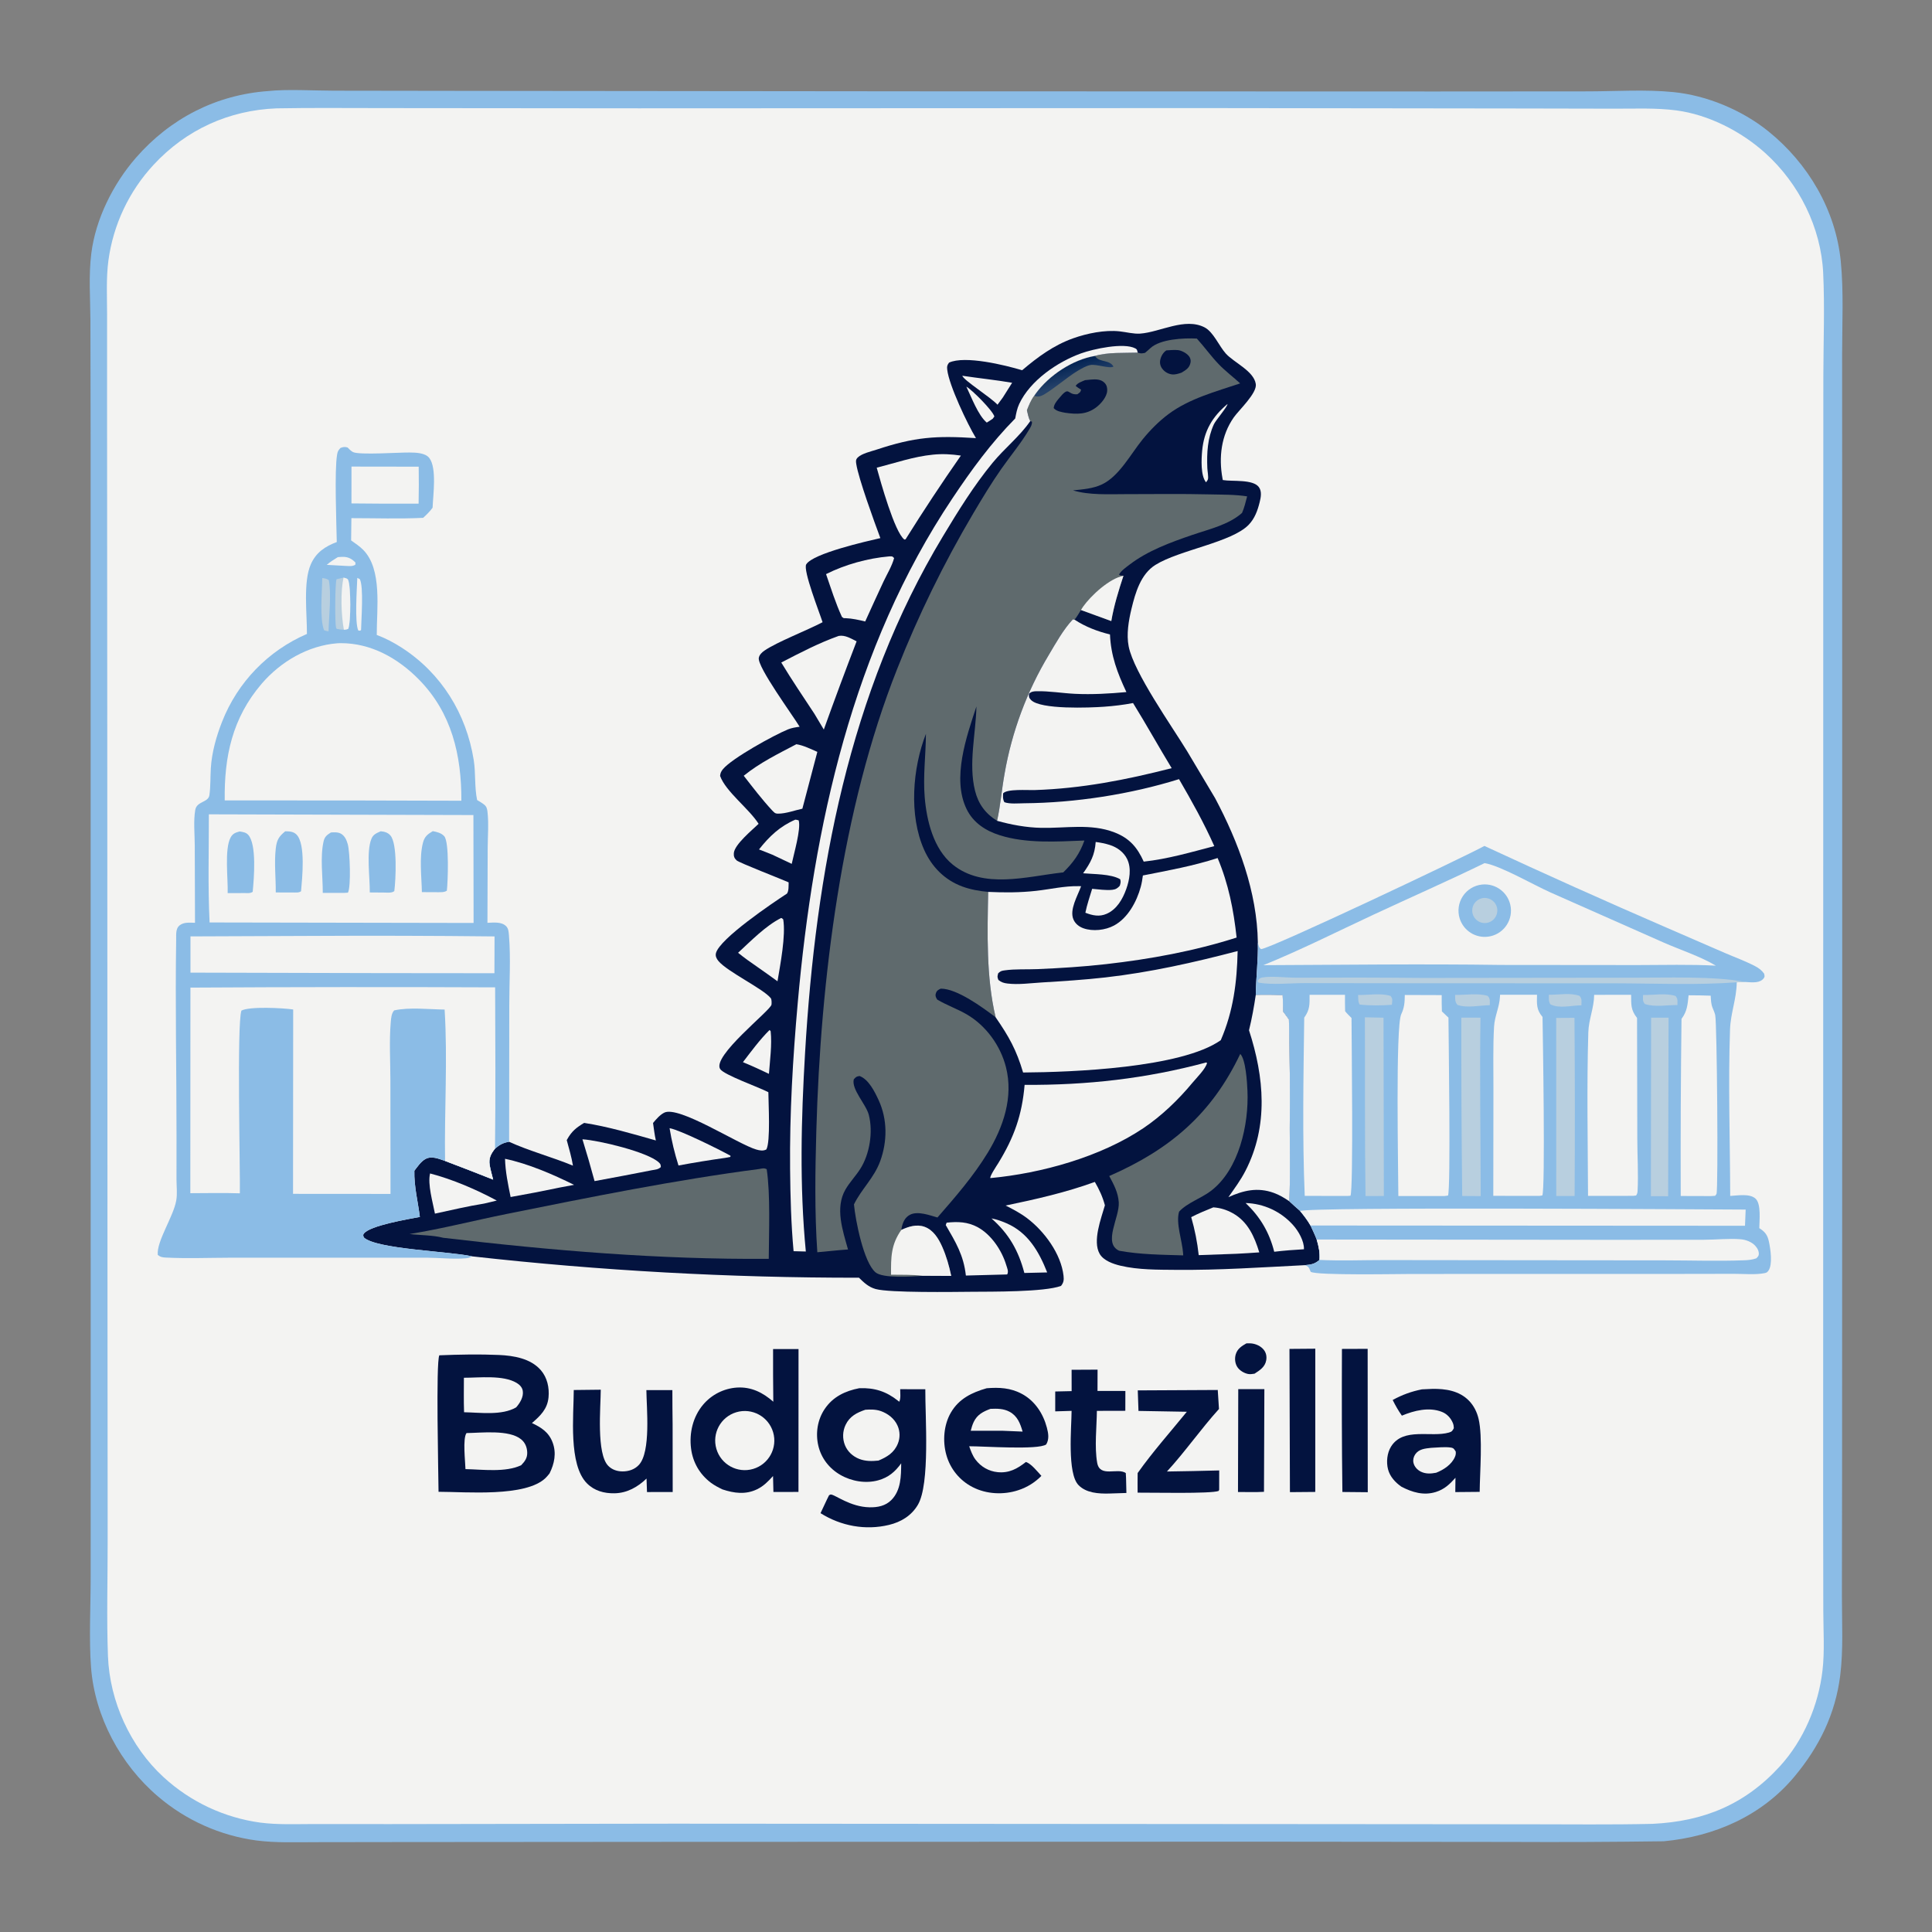 <?xml version="1.0" encoding="UTF-8" standalone="no"?>
<svg
   version="1.1"
   style="display: block; width: 100%; height: 100%; overflow: visible;"
   viewBox="-40.96 -40.96 2129.92 2129.92"
   data-aspect-ratio="1.00"
   data-viewbox="0 0 2048 2048"
   preserveAspectRatio="xMidYMid meet"
   id="svg93"
   sodipodi:docname="budgetzilla.svg"
   inkscape:version="1.4.2 (ebf0e940, 2025-05-08)"
   xmlns:inkscape="http://www.inkscape.org/namespaces/inkscape"
   xmlns:sodipodi="http://sodipodi.sourceforge.net/DTD/sodipodi-0.dtd"
   xmlns="http://www.w3.org/2000/svg"
   xmlns:svg="http://www.w3.org/2000/svg">
  <rect x="-40.96" y="-40.96" width="2129.92" height="2129.92" fill="#808080" stroke="none"/>
  <sodipodi:namedview
     id="namedview93"
     pagecolor="#505050"
     bordercolor="#eeeeee"
     borderopacity="1"
     inkscape:showpageshadow="0"
     inkscape:pageopacity="0"
     inkscape:pagecheckerboard="0"
     inkscape:deskcolor="#d1d1d1"
     inkscape:zoom="0.36753309"
     inkscape:cx="975.42238"
     inkscape:cy="1040.7226"
     inkscape:window-width="1712"
     inkscape:window-height="1182"
     inkscape:window-x="1818"
     inkscape:window-y="131"
     inkscape:window-maximized="0"
     inkscape:current-layer="svg93" />
  <defs
     id="defs2">
    <linearGradient
       id="Gradient1"
       gradientUnits="userSpaceOnUse"
       x1="1110.11"
       y1="489.686"
       x2="1114.72"
       y2="504.755"
       gradientTransform="matrix(1.26,0,0,1.26,-265.761,-254.657)">
      <stop
         class="stop0"
         offset="0"
         stop-opacity="1"
         stop-color="rgb(4,36,84)"
         id="stop1" />
      <stop
         class="stop1"
         offset="1"
         stop-opacity="1"
         stop-color="rgb(37,66,106)"
         id="stop2" />
    </linearGradient>
  </defs>
  <path
     transform="translate(0,0)"
     fill="rgb(139,188,230)"
     d="M 254.681 59.428 C 274.626 57.191 306.095 59.004 327.253 59.018 L 479.286 59.23 L 974.129 59.714 L 1541.88 59.889 L 1710.29 59.769 C 1740.99 59.674 1773.08 57.553 1803.59 60.542 C 1840.73 64.18 1879.51 80.373 1908.53 103.784 C 1952.46 139.225 1982.84 190.697 1988.39 247.163 C 1991.7 280.764 1989.88 315.85 1989.88 349.622 L 1989.94 527.26 L 1990 1100.2 L 1989.84 1576.8 L 1989.65 1719.04 C 1989.62 1747.78 1991.33 1777.64 1987.77 1806.15 C 1982.46 1848.62 1964.67 1884.79 1937.45 1917.45 C 1901.07 1961.1 1848.88 1983.7 1793.25 1988.94 C 1736.45 1989.72 1679.64 1989.97 1622.83 1989.67 L 1351.63 1989.39 L 718.842 1989.57 L 398.244 1989.81 L 306.415 1989.94 C 284.995 1989.97 263.169 1990.81 241.887 1988.08 C 201.789 1982.7 164.093 1965.87 133.316 1939.61 C 91.991 1904.53 63.616 1851.7 59.422 1797.45 C 57.043 1766.67 58.996 1729.15 59.002 1697.54 L 59.023 1501.34 L 58.983 880.026 L 58.945 437.083 L 58.727 312.415 C 58.589 287.916 56.645 262.826 59.697 238.472 C 64.472 200.366 83.823 161.731 108.9 132.956 C 146.636 89.654 197.293 63.523 254.681 59.428 z"
     id="path3" />
  <path
     fill="rgb(243,243,242)"
     d="M 263.997 78.496 C 303.922 77.72 343.965 78.292 383.905 78.212 L 663.377 78.46 L 1282.12 78.192 L 1638.49 78.637 L 1739.71 78.849 C 1761.96 78.887 1784.92 77.845 1807 80.739 C 1842.65 85.411 1878.7 103.898 1905.22 127.853 C 1942.31 161.341 1966.62 209.853 1968.99 259.905 C 1970.76 297.398 1969.26 335.602 1969.18 373.155 L 1969.07 573.946 L 1969.02 1210.81 L 1968.96 1614.47 L 1969.12 1735.12 C 1969.16 1756.59 1970.71 1779.42 1968.23 1800.73 C 1963.79 1838.98 1947.41 1877.58 1921.4 1906.11 C 1882.78 1948.47 1837.25 1967.06 1780.8 1969.73 C 1734.93 1970.81 1688.89 1970.17 1643 1970.19 L 1381.8 1969.99 L 702.936 1969.53 L 388.511 1970 L 304.677 1969.95 C 285.303 1969.96 265.465 1970.86 246.223 1968.4 C 206.28 1963 168.957 1945.47 139.289 1918.18 C 102.61 1884.48 79.931 1834.52 78.062 1784.81 C 76.467 1742.37 77.798 1699.53 77.726 1657.04 L 77.547 1406.43 L 77.296 762.826 L 77.064 400.799 L 77.092 305.988 C 77.097 286.41 75.967 265.931 78.523 246.498 C 83.809 206.884 101.256 169.887 128.457 140.608 C 164.247 102.004 211.411 80.525 263.997 78.496 z"
     id="path4"
     transform="translate(0,0)" />
  <path
     fill="#03133f"
     d="m 1085.904,367.195 c 17.237,-14.61 34.713,-27.537 56.209,-35.189 15.41,-5.484 34.826,-9.445 51.219,-7.668 7.245,0.785 15.523,3 22.693,2.491 21.886,-1.556 49.379,-18.118 71.089,-6.823 9.614,5.002 15.977,20.672 23.272,28.773 9.047,10.035 30.946,19.223 33.1,33.656 1.512,10.069 -18.446,28.468 -24.242,36.708 -13.923,19.785 -16.771,43.992 -12.474,67.372 l 0.34,1.755 c 10.395,1.822 33.226,-1.168 39.791,7.821 3.503,4.783 2.129,11.471 0.806,16.761 -2.243,9.034 -5.393,17.746 -11.945,24.604 -18.736,19.601 -76.457,27.825 -102.955,44.371 -16.166,10.1 -22.138,30.72 -26.372,48.335 -3.137,13.047 -5.746,28.219 -3.1,41.54 5.733,28.854 47.754,88.079 64.613,115.784 l 30.656,51.448 c 25.742,48.457 46.33,103.421 47.137,159.028 0.466,19.579 -2.016,38.454 -2.281,57.845 9.904,-0.265 19.807,-0.176 29.698,0.277 l 0.58,18.232 6.3,8.555 c 0.97,39.942 1.26,79.897 0.895,119.851 -0.05,26.851 0.58,53.915 -0.378,80.741 3.906,3.578 7.774,7.232 11.819,10.647 4.234,5.191 8.089,10.143 11.416,15.977 2.381,5.116 4.838,10.181 6.829,15.46 2.281,7.711 3.679,14.314 3.074,22.466 -5.405,4.662 -9.085,5.141 -15.989,5.783 -47.54,2.381 -94.588,5.645 -142.254,5.191 -19.845,-0.176 -41.391,0.05 -60.757,-4.486 -8.102,-1.903 -18.988,-5.519 -23.386,-13.23 -7.976,-14.024 1.625,-38.821 5.821,-53.449 -2.47,-9.324 -6.275,-17.476 -11.088,-25.78 -32.382,11.743 -64.726,19.026 -98.343,26.032 8.19,4.133 16.292,8.404 23.638,13.948 18.976,14.326 37.46,39.299 40.181,63.454 0.517,4.662 0.164,7.51 -2.772,11.201 -18.421,6.854 -76.772,6.287 -98.192,6.464 -20.387,0.164 -90.567,1.273 -106.169,-3.024 -7.673,-2.117 -12.892,-7.056 -18.391,-12.474 -142.543,0.139 -284.982,-7.724 -426.642,-23.562 -23.747,-5.557 -105.947,-7.812 -119.338,-20.929 -0.349,-1.588 -1.019,-2.457 -0.016,-3.919 6.227,-9.097 49.761,-16.267 61.906,-18.585 -2.114,-17.098 -6.479,-33.579 -6.063,-50.929 3.474,-4.448 7.059,-9.979 12.02,-12.814 6.996,-3.994 14.93,-0.302 21.832,2.016 17.724,6.703 35.391,13.558 52.999,20.563 -1.276,-5.305 -2.961,-10.697 -3.827,-16.09 -1.205,-7.51 1.372,-12.298 5.892,-18.018 4.93,-4.297 9.037,-6.565 15.565,-7.585 21.445,9.878 47.833,16.985 70.372,26.309 -1.556,-9.526 -4.347,-18.85 -6.854,-28.148 l 0.437,-0.769 c 5.03,-9.022 10.117,-13.041 18.734,-18.207 26.168,4.045 53.59,12.071 79.093,19.354 -1.474,-6.287 -2.165,-12.865 -3.132,-19.253 3.41,-4.133 7.439,-8.833 12.238,-11.34 15.834,-8.278 81.632,34.789 101.445,40.534 3.853,1.109 7.545,1.903 11.239,-0.025 4.77,-8.48 2.282,-50.98 2.228,-63.126 -10.244,-5.405 -48.533,-18.913 -53.036,-25.389 -9.744,-14.024 55.479,-64.651 56.472,-71.114 0.248,-1.613 0.276,-5.834 -0.746,-7.119 -8.199,-10.332 -47.764,-29.081 -57.734,-41 -1.986,-2.369 -3.513,-5.292 -2.791,-8.467 3.607,-15.92 63.387,-56.147 78.325,-65.835 2.199,-3.086 1.711,-8.655 1.86,-12.424 -7.506,-3.397 -54.544,-21.583 -57.382,-24.241 -2.509,-2.351 -3.294,-4.484 -3.042,-7.948 0.697,-9.587 20.693,-25.865 27.316,-32.358 -10.811,-16.895 -36.385,-35.655 -42.463,-52.789 0.28,-3.117 1.137,-4.978 3.081,-7.365 9.786,-12.01 56.488,-37.731 71.872,-43.965 4.071,-1.651 8.411,-2.287 12.737,-2.88 -7.445,-12.414 -46.752,-65.94 -45.017,-75.912 0.597,-3.43 3.474,-6.127 6.214,-8.014 13.924,-9.579 46.552,-22.088 64.095,-31.314 -3.093,-9.832 -21.923,-57.563 -17.989,-63.835 7.598,-12.11 66.616,-25.408 81.692,-28.893 -6.46,-17.321 -24.1,-65.633 -26.561,-81.739 -0.478,-3.127 -0.69,-4.876 1.739,-7.24 4.472,-4.351 14.802,-6.628 20.641,-8.562 42.287,-14.009 65.5,-15.524 109.585,-12.673 -9.311,-15.322 -29.673,-58.106 -31.664,-75.352 -0.428,-3.662 -0.176,-4.961 1.991,-7.893 17.476,-8.074 61.526,2.678 80.59,8.395 z"
     id="path5"
     sodipodi:nodetypes="ccscccccccccccccccccccccccccccccccccccccccccccccccccccccccccccccccccccccccccccccccssccccc"
     style="stroke-width:1.26" />
  <path
     fill="#f3f3f2"
     d="m 1343.46,1055.806 c 9.904,-0.265 19.807,-0.176 29.698,0.277 l 0.58,18.232 6.3,8.555 c 0.97,39.942 1.26,79.897 0.895,119.851 -0.05,26.851 0.58,53.915 -0.378,80.741 -5.506,-3.767 -10.949,-7.069 -17.275,-9.349 -17.816,-6.439 -33.478,-2.734 -50.009,4.738 6.615,-9.437 13.406,-18.535 18.711,-28.829 25.742,-49.883 20.752,-103.597 4.019,-155.182 3.175,-12.94 5.519,-25.868 7.459,-39.035 z"
     id="path6"
     style="stroke-width:1.26" />
  <path
     fill="#5f6a6d"
     d="m 1213.303,347.798 c 3.44,1.158 4.372,0.922 7.988,0.268 2.041,-1.673 3.919,-3.289 5.834,-5.094 10.912,-10.254 37.044,-11.437 51.383,-10.682 8.392,9.248 15.561,19.433 24.255,28.431 7.371,7.641 15.737,13.841 23.486,20.984 -26.813,8.99 -56.12,16.757 -79.052,33.893 -10.647,7.957 -20.135,17.572 -28.514,27.866 -13.041,16.016 -25.767,40.624 -44.793,49.597 -10.08,4.754 -21.042,5.442 -31.954,6.592 17.905,5.407 39.173,4.161 57.809,4.153 30.946,-0.013 61.967,-0.479 92.912,0.266 13.482,0.325 27.985,0.067 41.29,2.186 -1.638,6.159 -3.062,12.406 -5.632,18.255 -14.654,13.086 -36.893,18.092 -55.087,24.333 -23.814,8.166 -48.787,17.259 -68.947,32.681 -3.906,2.982 -9.261,6.649 -11.605,10.97 2.079,1.347 2.533,1.135 4.901,1.295 -5.443,16.617 -10.471,32.672 -13.406,49.941 l -33.453,-12.196 c -2.23,3.588 -4.347,7.406 -7.018,10.673 l -1.865,-0.386 c -10.382,10.924 -18.774,26.146 -26.51,39.134 -24.242,40.344 -40.799,84.833 -48.838,131.211 -3.112,17.199 -4.448,34.692 -8.203,51.772 -12.764,-7.797 -20.702,-18.574 -24.318,-33.108 -7.447,-29.984 0.882,-62.609 1.537,-93.007 -10.912,33.12 -27.317,79.52 -10.811,113.261 7.371,15.071 20.966,23.859 36.54,28.771 29.522,9.306 62.773,6.982 93.303,5.819 -5.179,14.588 -12.398,24.423 -23.323,35.154 l -1.348,0.14 c -38.644,4.295 -86.751,18.722 -120.645,-8.877 -21.089,-17.174 -28.632,-48.424 -30.755,-74.291 -1.935,-23.565 1.23,-46.305 1.355,-69.733 -14.777,37.871 -18.945,89.725 -2.039,127.675 8.403,18.862 22.506,33.335 42.112,40.606 9.198,3.408 18.824,5.056 28.564,5.955 -0.882,45.321 -2.306,93.804 8.203,138.207 -14.263,-10.773 -42.714,-31.752 -60.568,-31.538 -2.858,1.386 -4.44,2.129 -5.415,5.519 -0.777,2.696 0.3,4.297 1.554,6.489 10.489,6.313 22.17,10.269 32.678,16.405 21.256,12.449 37.107,34.398 43.13,58.086 8.429,33.113 -2.885,66.188 -20.122,94.462 -15.788,25.868 -35.532,48.573 -55.388,71.329 -8.526,-2.419 -21.738,-7.447 -30.249,-3.024 -5.379,2.797 -7.687,7.812 -9.04,13.52 -0.286,1.21 -0.352,1.877 -0.547,3.188 7.947,-3.654 16.694,-6.489 25.341,-3.503 9.921,3.44 15.73,13.066 19.773,22.176 4.549,10.256 7.598,21.08 9.916,32.042 l -31.776,-0.151 c -11.195,0.983 -43.67,3.1 -51.738,-3.793 -13.13,-11.214 -22.129,-57.494 -23.721,-74.894 8.213,-16.871 22.162,-29.156 28.893,-47.578 7.997,-21.886 8.106,-46.242 -1.787,-67.536 -4.304,-9.274 -10.948,-22.743 -20.945,-26.435 -3.713,0.617 -3.78,0.92 -6.374,3.704 -2.739,11.063 13.493,27.367 16.553,39.073 4.94,18.913 0.977,43.483 -9.524,59.837 -4.988,7.774 -11.681,14.654 -16.248,22.617 -11.659,20.311 -2.953,45.133 2.87,66.011 -11.272,0.743 -22.568,2.117 -33.835,3.062 -3.059,-44.239 -2.352,-89.485 -1.105,-133.787 4.676,-166.106 27.648,-354.482 89.185,-509.418 23.354,-59.143 51.336,-116.351 83.693,-171.093 9.929,-16.739 20.034,-33.592 31.223,-49.528 10.03,-14.298 21.823,-28.426 30.706,-43.442 1.663,-2.825 3.074,-4.997 2.948,-8.38 l -1.928,-0.629 c -1.966,-3.6 -2.684,-8.007 -3.667,-11.984 2.281,-5.705 4.334,-11.02 8.064,-15.978 0.504,-0.779 1.033,-1.546 1.575,-2.296 14.603,-20.149 40.736,-37.545 65.381,-41.64 14.427,-4.205 32.168,-3.107 47.137,-3.61 z"
     id="path7"
     style="stroke-width:1.26" />
  <path
     fill="#f3f3f2"
     d="m 952.69,1314.95 c 7.947,-3.654 16.694,-6.489 25.341,-3.503 9.921,3.44 15.73,13.066 19.773,22.176 4.549,10.256 7.598,21.08 9.916,32.042 l -31.776,-0.151 c -11.38,-1.386 -23.116,-1.033 -34.574,-1.197 -0.106,-19.013 -0.197,-32.987 11.32,-49.367 z"
     id="path8"
     style="stroke-width:1.26" />
  <path
     fill="#f3f3f2"
     d="m 1150.718,631.538 c 0.769,-1.244 1.512,-2.5 2.356,-3.686 8.971,-12.575 29.169,-31.14 44.503,-34.06 -5.443,16.617 -10.471,32.672 -13.406,49.941 z"
     id="path9"
     style="stroke-width:1.26" />
  <path
     fill="url(#Gradient1)"
     d="m 1099.209,395.344 c 0.504,-0.779 1.033,-1.546 1.575,-2.296 14.603,-20.149 40.736,-37.545 65.381,-41.64 0.365,0.481 0.718,0.982 1.109,1.445 4.75,5.664 15.044,2.782 19.341,10.312 -4.07,2.703 -18.938,-2.951 -25.414,-1.722 -4.876,0.926 -9.652,3.853 -13.923,6.318 -10.294,5.94 -32.042,24.439 -40.144,27.586 -2.079,0.809 -4.12,1.105 -6.325,0.595 -0.554,-0.127 -1.058,-0.398 -1.6,-0.597 z"
     id="path10"
     style="fill:url(#Gradient1);stroke-width:1.26" />
  <path
     fill="#03133f"
     d="m 1155.229,378.143 c 2.066,-0.241 4.133,-0.449 6.212,-0.622 5.468,-0.445 11.39,-0.631 15.485,3.741 2.255,2.417 2.936,5.472 2.722,8.684 -0.441,6.814 -6.88,14.228 -12.033,18.13 -10.723,8.102 -21.521,7.789 -34.083,6.033 -4.549,-0.876 -9.626,-1.549 -12.839,-5.123 0.252,-3.925 2.747,-7.045 5.153,-10.012 12.978,-16.013 8.946,-4.305 20.878,-5.272 2.545,-1.968 3.415,-1.831 4.145,-5.099 -2.117,-1.276 -4.07,-2.501 -5.96,-4.096 1.953,-3.364 6.892,-4.826 10.319,-6.363 z"
     id="path11"
     style="stroke-width:1.26" />
  <path
     fill="#03133f"
     d="m 1244.815,345.322 c 4.158,-0.237 8.606,-0.711 12.751,-0.318 4.259,0.402 10.66,3.843 12.89,7.663 1.121,1.923 1.487,3.993 1.058,6.132 -1.235,5.994 -4.952,8.024 -9.803,11.029 -3.515,1.203 -7.195,2.447 -10.949,1.923 -4.246,-0.634 -8.064,-2.966 -10.559,-6.461 -2.003,-2.706 -2.759,-6.144 -2.054,-9.439 0.895,-4.2 3.125,-8.111 6.665,-10.53 z"
     id="path12"
     style="stroke-width:1.26" />
  <path
     fill="#f3f3f2"
     d="m 1219.01,924.197 c 27.909,-5.51 55.264,-10.389 82.391,-19.229 12.033,28.693 17.577,56.933 20.941,87.678 -46.771,14.927 -95.206,23.772 -143.968,29.304 -25.2,2.86 -50.35,4.397 -75.676,5.494 -11.63,0.504 -24.469,-0.29 -35.948,1.348 -3.717,0.529 -4.36,0.693 -7.232,3.175 -0.995,3.654 -1.134,3.919 0.202,7.434 3.251,2.583 5.884,3.402 9.929,3.906 12.02,1.499 25.628,-0.416 37.712,-1.159 23.449,-1.424 46.859,-2.898 70.22,-5.544 49.694,-5.645 97.6,-16.443 145.883,-29.106 -0.718,34.524 -4.775,66.326 -18.585,98.293 -43.369,30.605 -164.027,35.293 -217.93,35.62 -7.434,-25.036 -15.523,-39.463 -30.29,-60.896 -10.508,-44.402 -9.085,-92.886 -8.203,-138.207 17.741,0.819 35.293,0.804 52.983,-1.179 15.485,-1.738 31.084,-5.457 46.708,-5.15 l 1.726,0.019 c 0.34,0.006 0.693,0.023 1.033,0.034 -3.704,10.467 -13.205,25.884 -8.392,36.793 2.054,4.656 6.161,7.869 10.874,9.555 10.408,3.721 24.192,2.179 33.831,-3.02 15.271,-8.235 25.049,-26.394 29.459,-42.704 1.121,-4.104 1.764,-8.249 2.331,-12.459 z"
     id="path13"
     style="stroke-width:1.26" />
  <path
     fill="#f3f3f2"
     d="m 1058.285,863.943 c 3.755,-17.081 5.09,-34.573 8.203,-51.772 8.039,-46.378 24.595,-90.867 48.838,-131.211 7.736,-12.988 16.128,-28.21 26.51,-39.134 l 1.865,0.386 c 11.756,7.734 25.376,12.986 39.035,16.254 1.008,23.568 8.102,42.293 18.094,63.539 -18.824,1.74 -37.724,2.839 -56.637,1.939 -14.049,-0.668 -28.615,-3.218 -42.613,-2.869 -3.188,0.081 -5.834,0.431 -8.102,2.845 -0.277,3.124 -0.088,4.498 2.218,6.837 10.534,10.738 64.877,8.505 80.275,7.42 10.735,-0.756 21.634,-2.045 32.193,-4.081 14.654,23.665 28.136,48.012 42.588,71.794 -50.413,12.928 -99.2,22.491 -151.389,24.159 -7.623,0.243 -30.177,-1.53 -34.486,3.678 -0.063,4.05 -0.504,6.088 1.449,9.703 6.212,2.174 15.208,1.205 21.836,1.152 56.133,-0.445 117.104,-9.851 170.68,-26.58 14.062,24.188 27.493,48.245 38.884,73.826 -25.704,6.726 -51.307,14.228 -77.792,17.103 -7.094,-15.716 -15.687,-25.819 -32.231,-32.219 -26.132,-10.111 -53.827,-4.439 -80.98,-5.026 -16.405,-0.355 -32.659,-3.376 -48.434,-7.741 z"
     id="path14"
     style="stroke-width:1.26" />
  <path
     fill="#5f6a6d"
     d="m 796.274,1247.755 c 3.149,-0.567 5.04,-1.247 8.016,0.277 4.186,28.048 2.446,69.565 2.257,98.797 -120.453,0.895 -239.352,-9.122 -358.851,-23.197 -11.015,-2.923 -25.722,-2.772 -37.171,-4.145 35.839,-5.796 71.68,-15.007 107.31,-22.176 92.272,-18.585 185.119,-37.372 278.439,-49.556 z"
     id="path15"
     style="stroke-width:1.26" />
  <path
     fill="#5f6a6d"
     d="m 1326.35,1120.91 c 6.161,6.313 7.522,31.475 7.938,40.648 1.625,36.968 -9.236,87.079 -40.622,110.653 -10.634,7.988 -25.88,12.928 -34.726,22.579 -3.893,12.587 3.541,32.483 4.385,45.965 l 0.139,2.268 c -23.764,-0.743 -47.149,-0.832 -70.636,-5.116 -18.207,-8.48 0.668,-36.729 -0.416,-53.386 -0.706,-10.886 -5.468,-19.593 -10.496,-28.98 66.881,-29.245 112.846,-68.242 144.434,-134.631 z"
     id="path16"
     style="stroke-width:1.26" />
  <path
     fill="#f3f3f2"
     d="m 1288.852,1130.335 0.882,0.592 c -1.487,6.401 -11.668,16.493 -16.015,21.722 -15.511,18.711 -34.159,36.704 -54.394,50.261 -47.036,31.538 -112.228,49.707 -168.475,54.911 -0.995,-1.84 7.22,-14.036 8.656,-16.367 17.59,-28.64 26.246,-53.084 29.106,-86.411 68.872,0.403 133.636,-6.829 200.239,-24.709 z"
     id="path17"
     style="stroke-width:1.26" />
  <path
     fill="#f3f3f2"
     d="m 1078.268,420.353 c 1.008,-5.449 2.041,-10.939 4.397,-15.996 12.058,-25.78 42.046,-46.279 68.065,-55.705 13.545,-4.905 47.137,-12.264 59.913,-5.535 2.318,1.218 1.953,2.307 2.659,4.681 -14.969,0.503 -32.71,-0.595 -47.137,3.61 -24.646,4.095 -50.778,21.492 -65.381,41.64 -0.542,0.75 -1.071,1.517 -1.575,2.296 -3.73,4.958 -5.783,10.273 -8.064,15.978 0.983,3.977 1.701,8.384 3.667,11.984 -11.542,16.771 -28.451,30.089 -41.441,45.879 -20.828,25.303 -37.888,52.997 -54.76,81.007 -103.951,172.495 -140.322,371.059 -152.029,569.534 -4.303,72.954 -6.184,146.185 0.84,219.026 l -13.505,-0.353 c -2.735,-29.887 -3.561,-60.467 -3.843,-90.481 -0.578,-61.488 3.006,-122.182 8.439,-183.406 17.23,-194.16 60.554,-391.593 170.378,-555.877 21.307,-31.882 42.399,-60.853 69.376,-88.283 z"
     id="path18"
     style="stroke-width:1.26" />
  <path
     fill="#f3f3f2"
     d="m 987.557,460.271 c 10.474,-1.087 20.428,-0.507 30.811,1.014 -21.118,30.258 -41.454,61.046 -61.005,92.335 l -1.334,0.223 c -10.801,-8.224 -26.252,-63.989 -30.466,-79.205 20.771,-5.252 40.546,-12.247 61.995,-14.368 z"
     id="path19"
     style="stroke-width:1.26" />
  <path
     fill="#f3f3f2"
     d="m 883.622,660.117 c 7.053,-1.308 13.677,2.935 19.791,5.948 -12.42,32.289 -24.477,64.717 -36.167,97.277 l -10.337,-17.333 c -12.323,-18.75 -24.991,-37.362 -36.573,-56.58 20.852,-10.791 41.126,-21.402 63.286,-29.313 z"
     id="path20"
     style="stroke-width:1.26" />
  <path
     fill="#f3f3f2"
     d="m 836.98,779.505 c 7.885,1.225 15.855,5.305 23.139,8.426 l -16.509,62.654 c -8.491,1.782 -18.138,5.51 -26.788,5.453 -3.623,-0.024 -4.096,-1.249 -6.623,-3.659 -11.056,-11.947 -21.23,-25.276 -31.238,-38.119 17.632,-14.311 38.027,-24.245 58.018,-34.755 z"
     id="path21"
     style="stroke-width:1.26" />
  <path
     fill="#f3f3f2"
     d="m 939.275,572.429 c 3.16,0.072 3.146,-0.597 5.477,1.835 -2.337,8.762 -7.826,17.727 -11.717,25.952 -6.799,14.615 -13.519,29.267 -20.157,43.956 -6.731,-1.644 -14.472,-3.362 -21.382,-3.615 -3.169,-0.116 -1.62,0.425 -4.28,-1.414 -6.983,-15.174 -12.041,-31.412 -17.505,-47.178 21.065,-10.585 46.105,-17.5 69.565,-19.536 z"
     id="path22"
     style="stroke-width:1.26" />
  <path
     fill="#f3f3f2"
     d="m 1296.639,1290.091 c 7.598,0.454 14.805,2.747 21.458,6.451 16.657,9.274 23.927,25.855 29.219,43.168 -8.354,0.706 -16.783,1.046 -25.162,1.55 l -41.605,1.499 c -1.562,-14.377 -4.271,-27.959 -8.266,-41.882 7.9,-4.133 16.103,-7.421 24.356,-10.786 z"
     id="path23"
     style="stroke-width:1.26" />
  <path
     fill="#f3f3f2"
     d="m 1002.643,1306.949 c 12.272,-1.26 23.108,-1.021 34.247,5.015 14.956,8.102 26.636,25.616 31.462,41.731 1.071,3.541 2.873,7.018 1.058,10.357 l -45.549,1.21 c -2.482,-22.541 -11.239,-36.742 -22.189,-55.667 z"
     id="path25"
     style="stroke-width:1.26" />
  <path
     fill="#f3f3f2"
     d="m 1166.972,887.25 c 5.254,0.707 10.37,1.671 15.435,3.271 8.14,2.572 15.599,7.929 19.328,15.776 4.851,10.202 2.533,22.816 -1.121,33.02 -3.956,11.028 -10.408,22.257 -21.596,27.148 -8.026,3.514 -15.561,1.871 -23.423,-1.193 1.764,-8.872 4.876,-17.688 7.472,-26.363 7.043,0.532 15.221,1.893 22.214,1.101 3.717,-0.421 5.821,-1.69 8.278,-4.515 0.869,-3.163 1.298,-4 0.454,-7.113 -10.219,-6.038 -29.257,-5.516 -40.912,-6.61 8.215,-11.538 12.865,-20.197 13.873,-34.523 z"
     id="path26"
     style="stroke-width:1.26" />
  <path
     fill="#f3f3f2"
     d="m 601.148,1215.057 c 17.544,1.021 71.809,13.885 84.2,25.465 2.065,1.928 2.073,2.52 2.235,5.166 -3.19,2.81 -5.797,2.709 -9.921,3.465 -21.023,4.133 -42.073,8.14 -63.149,11.995 -4.167,-15.448 -8.622,-30.807 -13.365,-46.091 z"
     id="path27"
     style="stroke-width:1.26" />
  <path
     fill="#f3f3f2"
     d="m 820.184,971.072 c 1.338,0.372 0.472,0.039 2.322,1.536 2.953,18.021 -3.238,49.694 -6.321,68.242 -7.372,-5.368 -14.801,-10.66 -22.284,-15.876 -7.283,-4.964 -14.33,-10.017 -21.183,-15.548 14.091,-12.939 30.395,-29.798 47.467,-38.353 z"
     id="path29"
     style="stroke-width:1.26" />
  <path
     fill="#f3f3f2"
     d="m 433.165,1252.706 c 24.772,6.426 51.027,17.779 73.558,29.875 l -13.927,3.326 c -18.14,2.911 -36.298,7.207 -54.268,11.088 -2.341,-12.424 -8.244,-32.332 -5.363,-44.289 z"
     id="path30"
     style="stroke-width:1.26" />
  <path
     fill="#f3f3f2"
     d="m 515.803,1236.541 c 25.555,5.368 52.736,17.136 76.098,28.728 l -15.673,2.936 c -18.027,3.805 -36.118,7.295 -54.263,10.483 -2.824,-13.81 -5.811,-28.022 -6.161,-42.147 z"
     id="path31"
     style="stroke-width:1.26" />
  <path
     fill="#f3f3f2"
     d="m 1332.284,1285.303 c 19.996,0.58 38.871,9.324 52.214,24.217 5.846,6.413 12.436,17.728 12.071,26.75 -10.975,0.655 -21.861,1.424 -32.773,2.759 -5.431,-21.559 -15.498,-38.43 -31.513,-53.726 z"
     id="path32"
     style="stroke-width:1.26" />
  <path
     fill="#f3f3f2"
     d="m 697.207,1202.798 c 10.965,1.726 55.516,23.864 67.182,30.391 l -0.156,1.235 -5.52,1.096 c -17.286,2.407 -34.513,5.204 -51.668,8.417 -4.293,-13.457 -7.581,-27.203 -9.838,-41.139 z"
     id="path33"
     style="stroke-width:1.26" />
  <path
     fill="#f3f3f2"
     d="m 1052.085,1302.275 c 5.683,1.033 11.227,3.024 16.519,5.317 23.751,10.256 35.834,31.235 44.894,54.23 l -25.175,0.592 c -6.451,-24.658 -17.073,-43.268 -36.238,-60.14 z"
     id="path34"
     style="stroke-width:1.26" />
  <path
     fill="#f3f3f2"
     d="m 835.861,862.652 c 1.339,0.054 2.444,0.459 3.722,0.84 2.63,9.886 -5.486,37.079 -7.707,47.909 l -21.278,-10.056 c -4.881,-2.061 -9.862,-3.915 -14.797,-5.843 11.379,-14.443 23.102,-25.553 40.06,-32.851 z"
     id="path35"
     style="stroke-width:1.26" />
  <path
     fill="#f3f3f2"
     d="m 807.446,1094.526 1.197,1.336 c 1.589,15.019 -0.765,31.941 -1.901,47.036 -6.193,-3.011 -12.504,-5.809 -18.768,-8.669 l -9.904,-4.221 c 9.361,-12.159 18.46,-24.646 29.376,-35.482 z"
     id="path36"
     style="stroke-width:1.26" />
  <path
     fill="#f3f3f2"
     d="m 1019.893,373.284 c 18.308,2.766 36.704,4.583 54.961,7.731 l -10.256,16.25 -5.859,7.946 c -7.787,-8.414 -37.132,-26.781 -38.846,-31.927 z"
     id="path37"
     style="stroke-width:1.26" />
  <path
     fill="#f3f3f2"
     d="m 1312.275,404.443 c 0.214,2.662 -12.991,17.978 -14.969,22.296 -7.069,15.375 -7.951,31.747 -7.245,48.389 0.113,2.952 1.348,9.703 0.68,12.203 -0.34,1.295 -1.399,2.283 -2.104,3.425 -6.086,-7.328 -5.153,-25.545 -4.297,-34.792 2.029,-21.984 11.264,-37.567 27.934,-51.52 z"
     id="path38"
     style="stroke-width:1.26" />
  <path
     fill="#f3f3f2"
     d="m 1024.391,385.287 c 5.947,3.232 28.867,26.088 30.883,32.883 l -1.84,2.535 c -2.129,1.507 -4.334,2.848 -6.539,4.218 -9.589,-8.072 -17.023,-28.249 -22.504,-39.637 z"
     id="path39"
     style="stroke-width:1.26" />
  <path
     fill="#8bbce6"
     d="m 330.315,556.606 c -0.381,-20.562 -2.659,-79.042 0.352,-96.343 0.655,-3.764 1.189,-4.55 3.747,-7.394 3.151,-1.147 4.496,-1.39 7.759,-0.546 1.707,1.627 3.958,4.176 6.1,5.15 7.399,3.368 50.9,0.263 62.301,0.435 6.77,0.101 17.374,0.205 21.866,6.202 8.303,11.085 4.047,40.8 3.507,54.656 -3.079,4.279 -6.572,7.595 -10.423,11.154 -26.216,1.279 -52.828,0.348 -79.089,0.345 l -0.299,24.556 c 4.54,3.205 9.329,6.391 13.254,10.343 21.339,21.487 14.855,65.383 15.003,93.859 9.613,3.572 18.978,8.524 27.584,14.079 43.604,28.152 71.131,72.676 79.308,123.737 2.327,14.538 0.738,29.924 3.757,44.194 2.602,1.594 5.553,3.214 7.914,5.162 2.621,2.163 3.147,4.714 3.523,7.961 1.475,12.744 0.249,26.75 0.21,39.657 l -0.277,82.577 c 6.733,-0.219 15.489,-1.47 20.67,3.775 2.533,2.564 2.754,6.514 3.039,9.909 2.113,25.199 0.362,51.759 0.373,77.148 l -0.174,150.57 c -6.528,1.021 -10.634,3.289 -15.565,7.585 -4.52,5.72 -7.096,10.508 -5.892,18.018 0.866,5.393 2.55,10.786 3.827,16.09 -17.608,-7.006 -35.275,-13.86 -52.999,-20.563 -6.902,-2.318 -14.836,-6.01 -21.832,-2.016 -4.962,2.835 -8.547,8.366 -12.02,12.814 -0.416,17.35 3.949,33.831 6.063,50.929 -12.145,2.318 -55.679,9.488 -61.906,18.585 -1.003,1.462 -0.333,2.331 0.016,3.919 13.391,13.117 95.591,15.372 119.338,20.929 -2.332,1.449 -4.202,1.94 -6.89,2.167 -13.808,1.159 -28.489,-0.567 -42.384,-0.668 l -93.086,0.013 -124.821,0.013 c -23.117,0.05 -46.663,1.008 -69.736,-0.139 -4.038,-0.189 -6.371,-0.403 -9.495,-3.024 -1.242,-15.284 17.152,-41.782 20.387,-59.837 1.351,-7.547 0.299,-15.561 0.289,-23.209 l 0.024,-49.833 c 0.006,-71.656 -1.504,-143.438 -0.382,-215.078 0.079,-5.104 -0.672,-11.634 3.61,-15.144 4.811,-3.944 11.319,-3.062 17.147,-2.975 l -0.261,-85.27 c -0.043,-12.464 -1.581,-27.109 0.566,-39.26 1.692,-9.584 14.412,-7.942 15.579,-16.201 1.381,-9.764 0.958,-20.128 1.581,-29.998 1.084,-17.168 6.093,-35.002 12.401,-50.944 17.015,-43.445 50.692,-78.284 93.535,-96.762 0.147,-21.788 -4.314,-57.292 4.271,-76.752 5.782,-13.104 15.724,-19.722 28.63,-24.574 z"
     id="path40"
     style="stroke-width:1.26" />
  <path
     fill="#f3f3f2"
     d="m 168.978,1047.818 c 111.97,-0.655 223.944,-0.756 335.915,-0.277 0.215,59.258 0.585,118.591 -0.137,177.836 -4.52,5.72 -7.096,10.508 -5.892,18.018 0.866,5.393 2.55,10.786 3.827,16.09 -17.608,-7.006 -35.275,-13.86 -52.999,-20.563 -0.857,-55.352 2.958,-111.737 -0.494,-166.9 -17.196,-0.202 -38.947,-2.81 -55.652,0.932 -2.966,3.301 -3.321,8.354 -3.701,12.688 -1.84,21.092 -0.45,43.331 -0.417,64.525 l 0.118,125.093 -107.457,-0.076 0.17,-203.251 c -10.763,-1.613 -48.064,-3.641 -57.087,1.247 -5.122,15.511 -1.288,172.897 -1.696,201.424 -18.165,-0.605 -36.438,-0.189 -54.615,-0.139 z"
     id="path41"
     style="stroke-width:1.26" />
  <path
     fill="#f3f3f2"
     d="m 331.116,668.2 c 1.171,-0.072 2.342,-0.111 3.514,-0.115 33.532,-0.103 63.189,16.647 86.247,40.091 36.214,36.82 47.011,83.567 46.79,133.624 l -123.903,-0.307 -136.978,-0.029 c -0.679,-48.233 8.354,-90.788 40.577,-128.463 20.976,-24.526 51.277,-42.323 83.753,-44.801 z"
     id="path42"
     style="stroke-width:1.26" />
  <path
     fill="#f3f3f2"
     d="m 189.306,856.785 291.635,0.806 0.203,118.952 -291.04,-0.538 c -1.95,-39.525 -0.747,-79.64 -0.798,-119.22 z"
     id="path43"
     style="stroke-width:1.26" />
  <path
     fill="#8bbce6"
     d="m 323.871,876.774 c 3.862,-0.219 8.16,-0.522 11.568,1.666 3.94,2.529 5.71,6.875 6.959,11.175 2.393,8.232 3.813,46.934 0.217,53.526 l -4.521,0.281 -23.228,0.002 c 0.11,-17.951 -3.072,-39.443 0.929,-56.902 1.174,-5.124 3.783,-7.093 8.077,-9.749 z"
     id="path44"
     style="stroke-width:1.26" />
  <path
     fill="#8bbce6"
     d="m 273.487,875.49 c 4.511,0.015 9.029,0.189 12.411,3.58 10.374,10.403 6.229,48.456 5.043,62.499 -2.549,1.91 -5.773,1.3 -8.917,1.4 l -18.974,-0.067 c 0.135,-15.909 -1.813,-32.628 0,-48.39 1.079,-9.383 3.224,-13.089 10.438,-19.021 z"
     id="path45"
     style="stroke-width:1.26" />
  <path
     fill="#8bbce6"
     d="m 223.207,875.688 c 3.376,0.523 6.834,0.916 9.324,3.539 9.82,10.346 6.427,49.101 5.093,63.023 -2.839,1.903 -5.788,1.285 -9.15,1.342 l -18.448,0.067 c 0.541,-15.57 -3.751,-48.544 3.287,-61.414 2.368,-4.329 5.472,-5.375 9.894,-6.557 z"
     id="path46"
     style="stroke-width:1.26" />
  <path
     fill="#8bbce6"
     d="m 436.167,875.328 c 4.551,0.905 9.282,1.948 12.566,5.525 5.785,6.301 4.055,50.351 2.941,60.135 -3.12,1.92 -5.381,1.533 -9,1.661 l -18.533,-0.087 c -0.319,-17.064 -3.086,-38.1 1.207,-54.518 1.765,-6.754 4.988,-9.258 10.82,-12.716 z"
     id="path47"
     style="stroke-width:1.26" />
  <path
     fill="#8bbce6"
     d="m 378.786,875.454 c 4.189,0.432 7.812,1.333 10.678,4.673 7.913,9.213 5.898,48.826 4.276,61.322 -2.976,2.326 -7.673,1.574 -11.293,1.58 l -15.753,-0.121 c 0.248,-16.269 -4.024,-44.707 1.799,-59.119 2.003,-4.959 5.752,-6.303 10.292,-8.335 z"
     id="path48"
     style="stroke-width:1.26" />
  <path
     fill="#f3f3f2"
     d="m 300.797,990.842 c 67.818,-0.378 135.638,-0.197 203.452,0.546 l -0.137,40.567 -127.782,-0.126 -207.304,-0.517 -0.001,-39.948 z"
     id="path49"
     style="stroke-width:1.26" />
  <path
     fill="#f3f3f2"
     d="m 346.536,473.413 74.096,0.105 c 0.215,13.587 0.18,27.176 -0.106,40.76 -24.672,0.135 -49.345,0.053 -74.017,-0.248 z"
     id="path50"
     style="stroke-width:1.26" />
  <path
     fill="#b8cfdf"
     d="m 338.157,653.302 c -2.775,-0.088 -5.226,-0.368 -7.939,-0.956 -0.251,-0.53 -0.619,-1.019 -0.752,-1.591 -1.29,-5.513 -1.106,-48.628 0.596,-53.147 l 7.752,-1.796 c 1.813,0.61 4.174,0.697 5.006,2.572 3.117,7.016 3.231,47.031 0.068,53.994 -1.827,0.643 -2.739,0.874 -4.73,0.925 z"
     id="path51"
     style="stroke-width:1.26" />
  <path
     fill="#f3f3f2"
     d="m 337.813,595.812 c 1.813,0.61 4.174,0.697 5.006,2.572 3.117,7.016 3.231,47.031 0.068,53.994 -1.827,0.643 -2.739,0.874 -4.73,0.925 -2.938,-15.678 -3.925,-41.971 -0.344,-57.49 z"
     id="path52"
     style="stroke-width:1.26" />
  <path
     fill="#b8cfdf"
     d="m 314.289,596.314 c 2.892,0.383 4.802,0.572 7.221,2.274 3.039,14.954 0.1,40.718 -0.271,56.483 -1.712,-0.232 -3.194,-0.658 -4.846,-1.145 -5.191,-12.097 -2.192,-43.184 -2.104,-57.612 z"
     id="path53"
     style="stroke-width:1.26" />
  <path
     fill="#f3f3f2"
     d="m 352.941,596.153 2.744,1.31 c 4.469,8.298 1.615,44.85 1.405,56.138 -1.552,1.108 -0.593,0.746 -3.023,0.562 -4.188,-8.388 -1.544,-46.718 -1.126,-58.01 z"
     id="path54"
     style="stroke-width:1.26" />
  <path
     fill="#f3f3f2"
     d="m 331.464,573.25 c 2.151,-0.185 4.303,-0.367 6.465,-0.3 5.352,0.165 9.412,2.457 13.011,6.345 l -0.202,2.379 c -3.586,2.002 -6.325,1.349 -10.382,1.264 l -21.094,-1.181 c 3.795,-3.345 7.913,-5.86 12.202,-8.508 z"
     id="path55"
     style="stroke-width:1.26" />
  <path
     fill="#8bbce6"
     d="m 1595.524,891.637 c 66.541,30.894 133.497,60.927 200.819,90.091 l 64.222,27.861 c 10.975,4.75 22.73,9.009 33.302,14.528 4.297,2.255 7.182,4.423 10.042,8.329 0.302,2.029 0.995,3.011 -0.265,4.813 -1.978,2.835 -5.078,4.095 -8.404,4.523 -3.994,0.504 -8.228,0.063 -12.247,-0.164 l -9.286,0.353 c -0.239,18.572 -6.779,33.831 -7.409,52.063 -2.117,60.845 0.038,122.522 0.202,183.456 8.051,-0.416 21.659,-2.986 28.06,3.112 6.212,5.922 4.07,24.041 4.007,32.382 6.401,4.145 9.059,7.51 10.647,15.057 1.676,7.976 4.271,24.822 -0.517,31.739 -1.121,1.625 -1.928,2.331 -3.931,2.747 -10.219,2.117 -23.512,0.806 -34.02,0.832 l -73.987,0.126 -280.93,0.025 c -13.595,-0.025 -105.512,1.802 -111.825,-2.381 -1.991,-4.36 -1.688,-5.531 -6.3,-7.333 6.905,-0.643 10.584,-1.121 15.989,-5.783 0.605,-8.152 -0.794,-14.755 -3.074,-22.466 -1.991,-5.279 -4.448,-10.345 -6.829,-15.46 -3.326,-5.834 -7.182,-10.786 -11.416,-15.977 -4.045,-3.415 -7.913,-7.069 -11.819,-10.647 0.958,-26.825 0.328,-53.89 0.378,-80.741 0.365,-39.955 0.076,-79.909 -0.895,-119.851 l -6.3,-8.555 -0.58,-18.232 c -9.891,-0.454 -19.795,-0.542 -29.698,-0.277 0.265,-19.391 2.747,-38.266 2.281,-57.845 0.895,3.27 0.756,5.341 3.566,7.433 12.008,-1.173 222.655,-100.922 246.217,-113.757 z"
     id="path56"
     style="stroke-width:1.26" />
  <path
     fill="#f3f3f2"
     d="m 1410.619,1325.547 325.332,0.328 101.795,-0.076 c 13.054,-0.025 27.191,-1.588 40.055,-0.567 5.872,0.466 12.31,2.835 16.355,7.258 2.407,2.621 4.284,6.149 3.805,9.79 -0.214,1.688 -1.499,2.671 -2.558,3.944 -4.448,1.613 -8.908,2.041 -13.608,2.205 -28.854,1.071 -58.099,0.113 -86.978,0.076 l -163.372,-0.151 -145.48,-0.164 c -23.953,-0.038 -48.384,0.983 -72.274,-0.176 0.605,-8.152 -0.794,-14.755 -3.074,-22.466 z"
     id="path57"
     style="stroke-width:1.26" />
  <path
     fill="#f3f3f2"
     d="m 1392.374,1294.11 c 10.08,-4.813 452.176,-1.726 491.161,-1.575 l -0.731,17.842 -479.014,-0.29 c -3.326,-5.834 -7.182,-10.786 -11.416,-15.977 z"
     id="path58"
     style="stroke-width:1.26" />
  <path
     fill="#b8cfdf"
     d="m 1873.706,1041.971 c -44.339,3.276 -89.762,1.197 -134.24,1.121 l -226.876,-0.076 -115.315,-0.139 c -16.052,-0.013 -34.877,2.117 -50.564,-0.479 l -1.348,-1.714 c 1.6,-2.381 2.218,-3.44 5.33,-4.007 10.13,-1.877 26.46,0.29 37.208,0.214 46.557,-0.239 93.114,-0.151 139.684,0.29 l 231.651,-0.277 c 35.494,0.139 90.115,-1.991 123.757,4.712 z"
     id="path59"
     style="stroke-width:1.26" />
  <path
     fill="#f3f3f2"
     d="m 1595.713,910.576 c 17.527,2.825 54.092,24.128 72.878,32.446 l 124.387,55.075 c 18.144,7.99 40.937,15.461 57.708,25.529 -28.602,-1.55 -57.62,-0.655 -86.26,-0.655 l -150.557,-0.139 c -87.255,-1.273 -174.737,-0.088 -262.017,0.252 41.114,-16.72 80.791,-36.731 120.973,-55.483 40.937,-19.103 82.265,-37.229 122.888,-57.025 z"
     id="path60"
     style="stroke-width:1.26" />
  <path
     fill="#8bbce6"
     d="m 1592.789,934.207 c 15.737,-1.69 29.925,9.599 31.802,25.325 1.89,15.726 -9.223,30.042 -24.935,32.117 -13.948,1.845 -27.203,-6.619 -31.399,-20.052 -2.583,-8.266 -1.323,-17.253 3.427,-24.493 4.75,-7.241 12.487,-11.974 21.105,-12.897 z"
     id="path61"
     style="stroke-width:1.26" />
  <path
     fill="#b8cfdf"
     d="m 1591.932,949.552 c 7.144,-2.143 14.704,1.751 17.098,8.812 2.394,7.06 -1.235,14.748 -8.203,17.394 -4.738,1.796 -10.067,0.864 -13.923,-2.429 -3.843,-3.294 -5.582,-8.426 -4.536,-13.38 1.046,-4.954 4.712,-8.941 9.563,-10.398 z"
     id="path62"
     style="stroke-width:1.26" />
  <path
     fill="#f3f3f2"
     d="m 1507.764,1055.945 40.673,0.139 c -0.151,5.972 0.101,11.983 0.214,17.968 l 7.232,6.867 c 0.113,22.252 2.671,188.685 -0.491,196.144 l -3.919,0.554 -50.828,-0.038 c -0.013,-27.859 -3.289,-186.631 3.188,-200.403 3.528,-7.497 3.805,-13.091 3.931,-21.231 z"
     id="path63"
     style="stroke-width:1.26" />
  <path
     fill="#f3f3f2"
     d="m 1612.773,1055.693 40.748,-0.025 c -0.202,10.181 -0.869,16.43 6.073,24.494 0.353,21.748 3.188,191.029 -0.265,196.812 l -3.276,0.479 -50.74,-0.063 0.151,-118.012 c 0.076,-22.756 -0.605,-45.826 0.693,-68.519 0.668,-11.68 5.909,-21.332 6.514,-32.999 z"
     id="path64"
     style="stroke-width:1.26" />
  <path
     fill="#f3f3f2"
     d="m 1716.509,1055.781 40.748,-0.013 c 0.126,10.786 -0.517,16.619 6.539,25.502 l 0.277,132.817 c 0,19.202 1.323,39.249 0.277,58.338 -0.101,1.852 -0.592,3.037 -1.575,4.574 l -3.402,0.403 -49.619,0.025 c -0.239,-59.888 -1.462,-120.154 0.302,-180.016 0.441,-14.83 6.325,-26.977 6.451,-41.63 z"
     id="path65"
     style="stroke-width:1.26" />
  <path
     fill="#f3f3f2"
     d="m 1402.769,1055.73 39.047,0.025 c -0.151,6.023 0.063,12.071 0.139,18.081 2.167,2.696 4.612,5.04 7.056,7.472 0.025,23.033 2.218,188.798 -1.159,195.955 l -3.478,0.239 -46.935,-0.076 c -2.722,-64.55 -1.399,-131.809 -0.567,-196.522 6.363,-8.883 5.935,-14.654 5.897,-25.175 z"
     id="path66"
     style="stroke-width:1.26" />
  <path
     fill="#f3f3f2"
     d="m 1820.622,1056.285 c 8.127,-0.101 16.267,0.227 24.381,0.441 0.214,4.536 0.328,8.971 2.003,13.255 1.058,2.709 2.318,5.292 2.961,8.165 1.991,8.959 3.452,191.52 1.424,197.039 -0.302,0.832 -1.033,1.436 -1.55,2.167 l -4.788,0.302 -33.113,-0.101 c -0.227,-65.092 0.063,-130.183 0.869,-195.275 6.338,-8.429 6.728,-15.838 7.812,-25.994 z"
     id="path67"
     style="stroke-width:1.26" />
  <path
     fill="#b8cfdf"
     d="m 1570.059,1080.918 21.118,0.025 c -0.958,65.52 0.164,131.191 0.252,196.724 l -20.399,-0.126 c -0.731,-65.545 -1.058,-131.078 -0.97,-196.623 z"
     id="path68"
     style="stroke-width:1.26" />
  <path
     fill="#b8cfdf"
     d="m 1463.74,1080.578 20.551,0.391 0.365,196.585 -20.223,0.063 c -0.92,-65.646 -0.403,-131.38 -0.693,-197.039 z"
     id="path69"
     style="stroke-width:1.26" />
  <path
     fill="#b8cfdf"
     d="m 1674.664,1081.258 20.147,-0.126 c 0.529,65.47 0.567,130.952 0.139,196.421 l -20.236,-0.013 z"
     id="path70"
     style="stroke-width:1.26" />
  <path
     fill="#b8cfdf"
     d="m 1779.307,1080.943 19.228,0.013 -0.466,196.85 -19.026,-0.05 z"
     id="path71"
     style="stroke-width:1.26" />
  <path
     fill="#b8cfdf"
     d="m 1563.23,1055.857 c 11.705,0.302 24.658,-2.23 35.834,1.058 3.226,3.44 2.318,5.67 2.394,10.282 -11.491,0.176 -24.759,3.452 -35.658,-0.315 -3.1,-3.755 -2.381,-6.25 -2.57,-11.025 z"
     id="path72"
     style="stroke-width:1.26" />
  <path
     fill="#b8cfdf"
     d="m 1666.613,1055.705 c 11.063,0.164 23.26,-2.47 33.755,1.184 2.986,3.541 2.092,5.935 2.079,10.471 -11.101,-0.013 -24.028,3.956 -34.222,-1.084 -2.142,-3.679 -1.588,-6.363 -1.613,-10.571 z"
     id="path73"
     style="stroke-width:1.26" />
  <path
     fill="#b8cfdf"
     d="m 1770.437,1055.932 c 11.529,0.315 24.91,-2.369 35.784,1.121 2.873,3.314 2.029,5.695 2.066,9.979 -11.592,-0.113 -24.898,2.608 -35.91,-1.147 -2.822,-3.415 -1.966,-5.607 -1.94,-9.954 z"
     id="path74"
     style="stroke-width:1.26" />
  <path
     fill="#b8cfdf"
     d="m 1456.256,1055.932 c 11.579,0.265 24.671,-2.331 35.671,1.008 2.961,3.402 1.865,5.418 1.588,9.815 -11.327,0.882 -24.242,1.021 -35.519,-0.252 -1.953,-3.074 -1.499,-6.968 -1.739,-10.571 z"
     id="path75"
     style="stroke-width:1.26" />
  <path
     fill="#03133f"
     d="m 443.366,1453.185 c 21.658,-0.869 44.143,-1.323 65.793,-0.365 16.245,0.731 34.912,3.818 46.12,16.771 7.088,8.19 9.476,19.265 8.487,29.887 -1.205,12.94 -9.037,20.437 -18.298,28.4 10.517,4.939 18.71,10.231 22.893,21.659 4.246,11.592 1.88,23.083 -3.445,33.806 -1.382,1.751 -2.8,3.515 -4.409,5.078 -22,21.281 -87.531,15.246 -117.999,15.233 -0.126,-19.253 -3.044,-142.645 0.857,-150.469 z"
     id="path76"
     style="stroke-width:1.26" />
  <path
     fill="#f3f3f2"
     d="m 473.342,1538.915 c 16.495,-0.202 46.914,-4.019 60.254,6.93 4.337,3.553 6.42,8.618 6.667,14.15 0.28,6.237 -2.489,10.055 -6.64,14.351 -17.188,8.228 -42.817,4.675 -61.424,4.309 -0.215,-8.291 -3.228,-33.831 1.143,-39.74 z"
     id="path77"
     style="stroke-width:1.26" />
  <path
     fill="#f3f3f2"
     d="m 470.463,1477.931 c 16.91,0.05 43.202,-3.276 58.15,5.695 3.3,1.978 6.136,4.826 6.759,8.795 1.045,6.653 -3.131,13.406 -7.297,18.157 -15.828,9.261 -39.704,5.67 -57.43,5.38 -0.459,-12.65 -0.186,-25.376 -0.183,-38.027 z"
     id="path78"
     style="stroke-width:1.26" />
  <path
     fill="#03133f"
     d="m 906.425,1489.435 c 16.757,-0.592 29.66,3.503 42.725,13.948 l 1.235,1.008 c 1.94,-3.528 1.052,-9.765 1.056,-13.847 l 27.701,0.076 c -0.21,29.925 5.417,104.416 -8.223,127.436 -7.08,11.945 -18.509,18.9 -31.802,22.1 -26.047,6.287 -53.067,1.184 -75.497,-12.94 l 7.149,-15.208 2.257,-4.536 c 0.69,-0.277 1.329,-0.895 2.07,-0.832 5.012,0.428 21.315,13.671 42.522,14.112 8.952,0.189 17.621,-1.487 24.121,-8.051 10.643,-10.76 10.696,-26.359 10.811,-40.433 -6.645,9.286 -13.98,15.561 -25.21,18.698 -13.835,3.868 -29.546,1.159 -41.884,-5.972 -12.245,-7.056 -21.075,-18.421 -24.285,-32.243 -3.202,-13.784 -0.89,-28.615 7.061,-40.408 9.097,-13.495 22.698,-19.921 38.192,-22.907 z"
     id="path79"
     style="stroke-width:1.26" />
  <path
     fill="#f3f3f2"
     d="m 913.062,1513.199 c 5.662,-0.378 11.366,-0.454 16.796,1.399 8.063,2.772 15.304,8.379 18.755,16.317 2.748,6.262 2.829,13.381 0.224,19.706 -4.084,10.017 -11.806,14.603 -21.309,18.623 -7.153,0.781 -14.387,0.844 -21.203,-1.814 -7.082,-2.759 -12.921,-8.077 -15.787,-15.17 -2.893,-7.27 -2.621,-15.41 0.75,-22.453 4.545,-9.45 12.294,-13.369 21.774,-16.607 z"
     id="path80"
     style="stroke-width:1.26" />
  <path
     fill="#03133f"
     d="m 811.306,1446.318 h 28.064 l -0.063,157.487 -27.623,0.063 -0.423,-17.602 c -5.203,5.758 -10.306,11.038 -17.396,14.515 -12.694,6.237 -25.462,4.511 -38.412,0.227 -4.505,-2.205 -8.864,-4.41 -12.872,-7.459 -12.233,-9.311 -19.748,-22.352 -21.686,-37.598 -2.166,-17.035 2.008,-34.902 13.162,-48.195 9.363,-11.164 22.879,-18.031 37.422,-19.013 15.769,-0.97 28.562,5.481 40.078,15.611 -0.229,-19.341 -0.314,-38.682 -0.251,-58.036 z"
     id="path81"
     style="stroke-width:1.26" />
  <path
     fill="#f3f3f2"
     d="m 770.789,1515.946 c 17.286,-5.153 35.468,4.725 40.571,22.025 5.103,17.3 -4.813,35.444 -22.126,40.509 -17.249,5.04 -35.32,-4.838 -40.404,-22.075 -5.084,-17.224 4.739,-35.33 21.959,-40.459 z"
     id="path82"
     style="stroke-width:1.26" />
  <path
     fill="#03133f"
     d="m 1046.793,1489.498 c 13.759,-1.096 26.284,-0.517 38.795,6.199 14.377,7.724 23.486,21.71 27.569,37.22 1.663,6.313 2.759,12.676 -0.731,18.522 -8.707,6.35 -69.88,1.89 -84.911,2.016 1.814,5.09 3.692,10.382 6.98,14.729 5.947,7.888 14.629,12.877 24.469,13.835 12.575,1.222 21.609,-3.793 31.046,-11.214 5.821,1.663 12.953,10.823 17.111,15.309 -7.069,7.207 -15.763,12.613 -25.364,15.737 -16.178,5.405 -35.204,4.523 -50.413,-3.339 -14.251,-7.258 -24.797,-20.185 -29.043,-35.608 -4.208,-15.044 -2.885,-32.999 5.065,-46.633 8.896,-15.259 23.146,-22.113 39.425,-26.775 z"
     id="path83"
     style="stroke-width:1.26" />
  <path
     fill="#f3f3f2"
     d="m 1050.926,1512.216 c 7.27,-0.315 14.503,-0.353 21.092,3.2 8.707,4.7 11.794,12.915 14.389,21.874 l -22,-0.92 -35.204,0.013 c 0.869,-3.339 1.827,-6.64 3.326,-9.778 3.881,-8.102 10.345,-11.378 18.396,-14.389 z"
     id="path84"
     style="stroke-width:1.26" />
  <path
     fill="#03133f"
     d="m 1526.589,1490.72 c 3.793,-0.252 7.573,-0.416 11.365,-0.517 14.666,-0.277 29.812,2.029 40.522,13.016 5.405,5.544 8.883,12.6 10.634,20.097 4.637,19.832 1.411,58.351 1.184,80.413 l -26.876,0.239 0.189,-15.788 c -6.338,7.144 -12.197,12.688 -21.533,15.637 -13.406,4.234 -26.082,0.466 -38.065,-5.783 -6.766,-4.712 -12.713,-11.138 -14.78,-19.303 -2.016,-7.938 -1.021,-17.879 3.352,-24.898 13.495,-21.685 44.365,-9.778 63.882,-15.511 3.2,-0.932 3.919,-1.94 5.355,-4.826 -0.113,-1.978 -0.277,-3.767 -1.058,-5.62 -2.331,-5.582 -6.464,-10.105 -12.121,-12.335 -14.175,-5.582 -30.593,-1.499 -44.113,4.171 -3.956,-5.607 -7.094,-11.138 -10.13,-17.275 10.634,-5.771 20.336,-9.324 32.193,-11.718 z"
     id="path85"
     style="stroke-width:1.26" />
  <path
     fill="#f3f3f2"
     d="m 1536.858,1555.182 c 6.804,-0.252 15.296,-1.336 21.949,-0.239 3.024,0.504 3.528,2.016 5.103,4.347 0.189,2.331 0.076,3.667 -0.869,5.872 -3.616,8.543 -12.524,14.276 -20.74,17.501 -5.733,1.084 -11.327,1.462 -16.733,-1.147 -4.032,-1.953 -7.409,-5.594 -8.316,-10.08 -0.617,-3.1 0.189,-6.413 1.966,-9.022 4.108,-6.035 11.038,-6.464 17.64,-7.232 z"
     id="path86"
     style="stroke-width:1.26" />
  <path
     fill="#03133f"
     d="m 591.587,1491.451 29.761,-0.34 c -0.107,19.291 -4.981,70.623 8.319,84.017 4.221,4.246 9.853,6.061 15.771,6.061 6.687,0.013 13.185,-2.129 17.839,-7.069 13.593,-14.414 8.515,-63.151 8.354,-82.53 l 28.657,-0.013 c -0.06,12.613 0.168,25.238 0.267,37.838 l 0.086,74.466 -28.324,0.063 -0.515,-14.881 c -9.8,9.4 -21.453,16.002 -35.325,16.241 -11.387,0.202 -22.066,-2.671 -30.295,-10.886 -20.663,-20.651 -14.659,-75.184 -14.595,-102.967 z"
     id="path87"
     style="stroke-width:1.26" />
  <path
     fill="#03133f"
     d="m 1213.366,1491.867 88.175,-0.454 1.348,20.954 c -20.059,22.201 -37.12,46.872 -57.343,68.922 19.202,-0.265 38.392,-0.655 57.595,-1.172 l -0.038,21.256 -0.554,1.31 c -8.051,3.339 -75.537,1.764 -89.359,1.915 -0.139,-7.195 0.013,-14.402 0.038,-21.596 16.531,-23.335 36.124,-45.373 54.218,-67.574 l -53.298,-0.932 z"
     id="path88"
     style="stroke-width:1.26" />
  <path
     fill="#03133f"
     d="m 1140.424,1469.149 28.627,-0.151 -0.076,23.474 30.731,0.025 -0.063,21.861 -31.349,0.076 c -0.202,18.005 -2.747,39.589 0.302,57.128 2.936,16.846 22.529,5.116 31.563,11.453 l 0.29,5.393 0.391,16.556 c -6.363,0.252 -12.739,0.454 -19.102,0.605 -11.542,0.252 -25.137,-0.491 -33.692,-9.286 -12.663,-13.003 -7.711,-63.643 -7.636,-81.85 l -18.043,0.554 v -21.911 l 18.094,-0.403 z"
     id="path89"
     style="stroke-width:1.26" />
  <path
     fill="#03133f"
     d="m 1438.452,1446.154 28.35,-0.101 0.113,158.067 -27.959,-0.265 c -0.706,-52.542 -0.706,-105.16 -0.504,-157.702 z"
     id="path90"
     style="stroke-width:1.26" />
  <path
     fill="#03133f"
     d="m 1380.605,1446.129 28.476,-0.227 -0.025,157.903 -27.934,0.239 z"
     id="path91"
     style="stroke-width:1.26" />
  <path
     fill="#03133f"
     d="m 1324.145,1490.456 28.791,0.025 -0.428,113.198 c -9.45,0.58 -19.177,0.151 -28.652,0.202 z"
     id="path92"
     style="stroke-width:1.26" />
  <path
     fill="#03133f"
     d="m 1333.116,1440.031 c 1.714,-0.05 3.415,-0.126 5.116,0.013 5.254,0.454 10.786,2.923 14.099,7.119 2.621,3.339 3.364,7.434 2.633,11.554 -1.298,7.333 -7.043,10.987 -12.877,14.729 -2.344,0.328 -4.763,0.794 -7.132,0.315 -4.486,-0.895 -9.4,-3.856 -11.882,-7.736 -2.545,-4.007 -3.062,-9.425 -1.688,-13.936 1.865,-6.136 6.439,-9.047 11.731,-12.058 z"
     id="path93"
     style="stroke-width:1.26" />
</svg>
